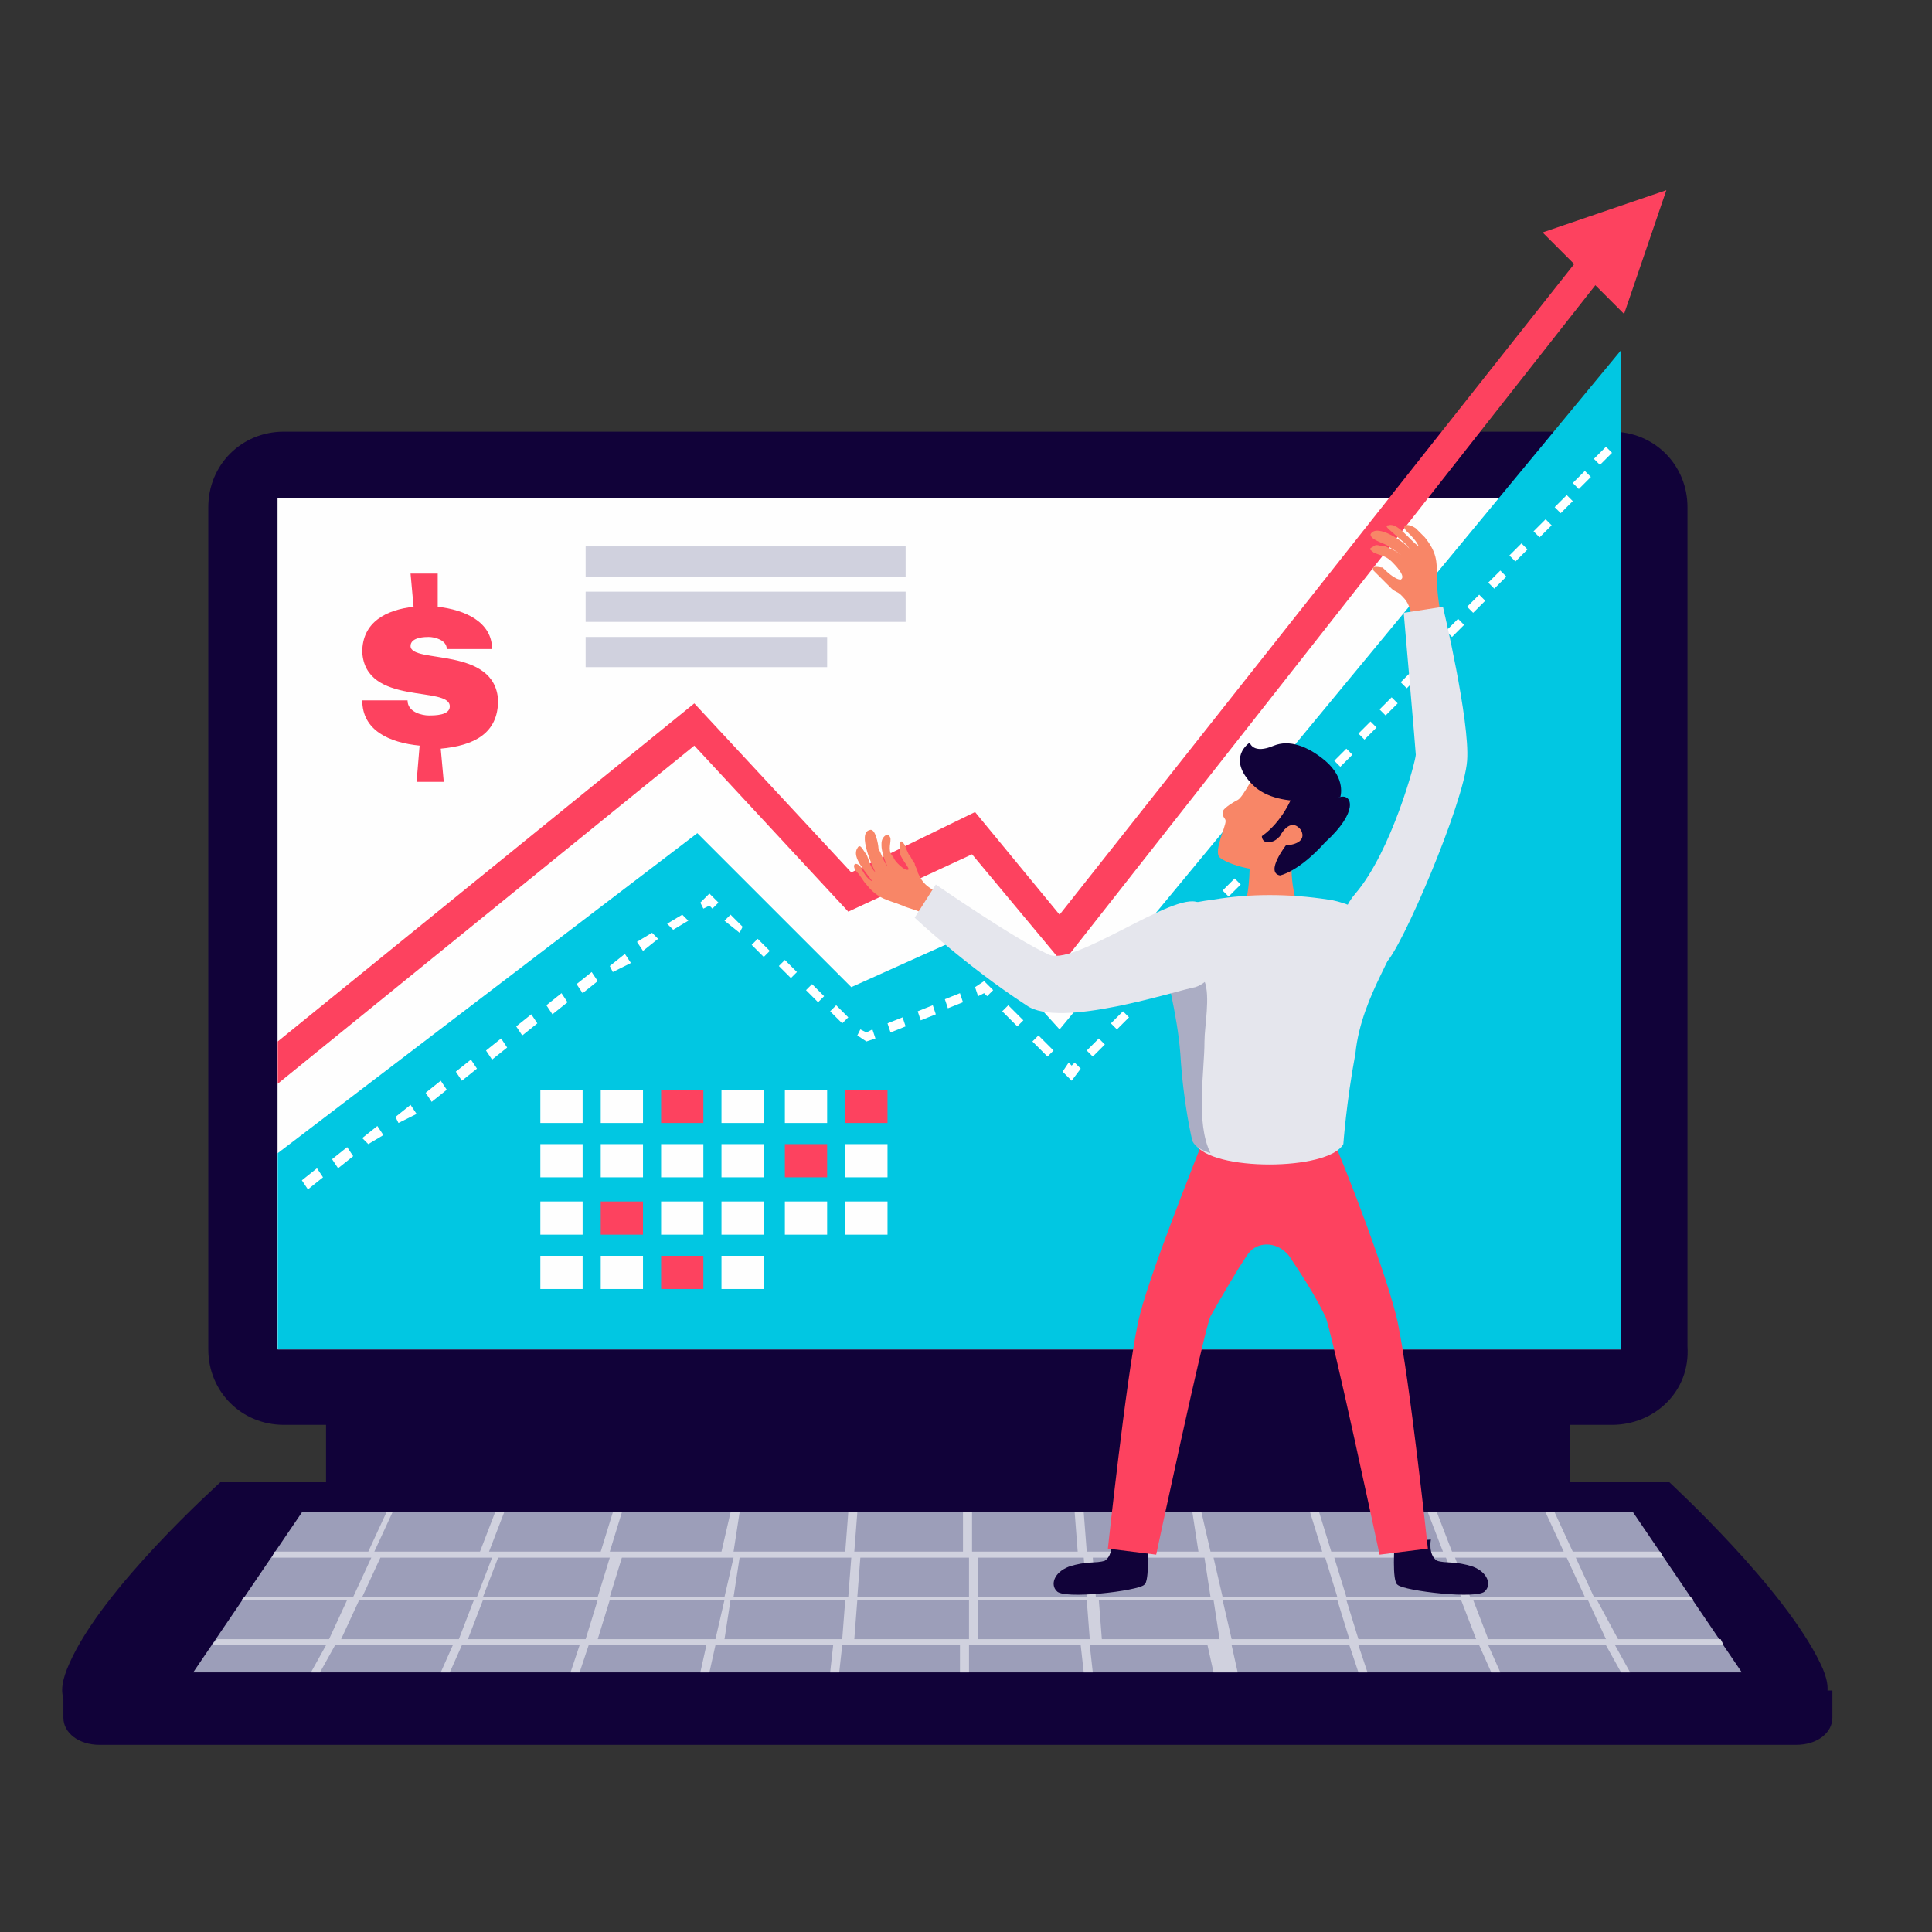 <svg xmlns="http://www.w3.org/2000/svg" viewBox="0 0 64 64" id="seo-business"><rect x="0" y="0" width="64" height="64" fill="#333333" stroke="none"/><path fill="#110239" d="M10.8 43.1H52v6.1H10.8z"></path><path fill="#110239" d="M53.4 47.2h-44c-1.4 0-2.5-1.1-2.5-2.5V16.8c0-1.4 1.1-2.5 2.5-2.5h44c1.4 0 2.5 1.1 2.5 2.5v27.8c.1 1.5-1.1 2.6-2.5 2.6z"></path><path fill="#fefefe" d="M9.2 16.5h44.5v28.2H9.2z"></path><path fill="#110239" d="M2.1 56v.9c0 .5.5.9 1.2.9h56.2c.7 0 1.2-.4 1.2-.9V56H2.1z"></path><path fill="#110239" d="M31.4 49.1H7.3c-.1.1-3.9 3.5-5 6-.5 1.1-.2 1.6.7 1.6h56.6c.9 0 1.2-.6.7-1.6-1.2-2.5-4.9-5.9-5-6H31.4z"></path><path fill="#9c9eb9" d="M57.7 55.4H6.4l3.6-5.3h44.1z"></path><path fill="#d0d1de" d="m57.1 54.5-.1-.2h-3.4l-.7-1.3h3.2l-.1-.1h-3.2l-.6-1.3h2.9l-.1-.2h-2.9l-.6-1.3h-.3l.6 1.3h-3.7l-.5-1.3h-.3l.5 1.3h-3.7l-.4-1.3h-.3l.4 1.3h-3.7l-.3-1.3h-.3l.2 1.3H36l-.1-1.3h-.3l.1 1.3h-3.5v-1.3h-.3v1.3h-3.6l.1-1.3h-.3l-.1 1.3h-3.7l.2-1.3h-.3l-.3 1.3h-3.7l.4-1.3h-.3l-.4 1.3h-3.7l.5-1.3h-.3l-.5 1.3h-3.7l.6-1.3h.2l-.6 1.3H9.1l-.1.2h3.3l-.6 1.3H8.1L8 53h3.5l-.6 1.3H7.2l-.2.2h3.8l-.5.9h.3l.5-.9H15l-.4.9h.3l.4-.9h3.9l-.3.9h.3l.3-.9h3.9l-.2.9h.3l.2-.9h3.9l-.1.9h.3l.1-.9h3.9v.9h.3v-.9h3.7l.1.9h.3l-.1-.9H40l.2.9h.8l-.2-.9h3.9l.3.9h.3l-.3-.9h4l.4.9h.3l-.4-.9h3.9l.5.9h.3l-.5-.9h3.6zm-40.6-2.9h3.7l-.4 1.3H16l.5-1.3zm-3.9 0h3.7l-.5 1.3H12l.6-1.3zm2.6 2.7h-3.9l.6-1.3h3.8l-.5 1.3zm4.2 0h-3.9L16 53h3.8l-.4 1.3zm4.3 0h-3.9l.4-1.3H24l-.3 1.3zm.3-1.4h-3.8l.4-1.3h3.7l-.3 1.3zm3.9 1.4H24l.2-1.3H28l-.1 1.3zm.2-1.4h-3.8l.2-1.3h3.7l-.1 1.3zm4 1.4h-3.8l.1-1.3h3.7v1.3zm0-1.4h-3.7l.1-1.3h3.6v1.3zm.3-1.3h3.5l.1 1.3h-3.6v-1.3zm0 2.7V53H36l.1 1.3h-3.7zm19.5-2.7.6 1.3h-3.8l-.5-1.3h3.7zm-4 0 .5 1.3h-3.8l-.4-1.3h3.7zm-11.7 0h3.7l.2 1.3h-3.8l-.1-1.3zm.3 2.7-.1-1.3h3.8l.2 1.3h-3.9zm3.7-2.7h3.7l.4 1.3h-3.8l-.3-1.3zm.6 2.7-.3-1.3h3.8l.4 1.3h-3.9zm4.2 0-.4-1.3h3.8l.5 1.3H45zm4.3 0-.5-1.3h3.8l.6 1.3h-3.9z"></path><path fill="#110239" d="M31.4 56.7h-2.5s0 .2.1.3c0 0 .1.1.2.1h4.4c.1 0 .1 0 .2-.1s.1-.3.1-.3h-2.5z"></path><path fill="#fefefe" d="M9.2 16.5h44.5v28.2H9.2z"></path><path fill="#01c7e2" d="m32.2 30.9-4 1.8-5.1-5.1L9.2 38.2v6.5h44.5V11.6L35.1 34.1z"></path><path fill="#fefefe" d="M17.9 36.1h1.4v1.1h-1.4zM19.9 36.1h1.4v1.1h-1.4z"></path><path fill="#fd425f" d="M21.9 36.1h1.4v1.1h-1.4z"></path><path fill="#fefefe" d="M23.9 36.1h1.4v1.1h-1.4zM26 36.1h1.4v1.1H26z"></path><path fill="#fd425f" d="M28 36.1h1.4v1.1H28z"></path><path fill="#fefefe" d="M17.9 37.9h1.4V39h-1.4zM19.9 37.9h1.4V39h-1.4zM21.9 37.9h1.4V39h-1.4zM23.9 37.9h1.4V39h-1.4z"></path><path fill="#fd425f" d="M26 37.9h1.4V39H26z"></path><path fill="#fefefe" d="M28 37.9h1.4V39H28zM17.9 39.8h1.4v1.1h-1.4z"></path><path fill="#fd425f" d="M19.9 39.8h1.4v1.1h-1.4z"></path><path fill="#fefefe" d="M21.9 39.8h1.4v1.1h-1.4zM23.9 39.8h1.4v1.1h-1.4zM26 39.8h1.4v1.1H26zM28 39.8h1.4v1.1H28zM17.9 41.6h1.4v1.1h-1.4zM19.9 41.6h1.4v1.1h-1.4z"></path><path fill="#fd425f" d="M21.9 41.6h1.4v1.1h-1.4z"></path><path fill="#fefefe" d="M23.9 41.6h1.4v1.1h-1.4z"></path><path fill="#fff" d="m32.7 33-.1-.1-.2.1-.1-.3.3-.2.3.3zM29.5 34.2l-.1-.3.5-.2.1.3-.5.2zm1-.4-.1-.3.5-.2.1.3-.5.2zm.9-.4-.1-.3.5-.2.1.3-.5.2zM28.7 34.5l-.3-.2.1-.2.2.1.2-.1.1.3zM27.9 33.9l-.4-.4.2-.2.4.4-.2.2zm-.8-.7-.4-.4.2-.2.4.4-.2.2zm-.9-.8-.4-.4.2-.2.4.4-.2.2zm-.9-.7-.4-.4.2-.2.4.4-.2.2zm-.8-.8-.5-.4.2-.2.4.4-.1.2zM23.6 30.1l-.1-.1-.2.1-.1-.2.3-.3.3.3zM10.2 39.4l-.2-.3.5-.4.2.3-.5.4zm1-.7-.2-.3.5-.4.2.3-.5.4zm1-.8-.2-.2.5-.4.2.3-.5.3zm1-.7-.1-.2.5-.4.2.3-.6.3zm1.1-.7-.2-.3.5-.4.2.3-.5.4zm1-.7-.2-.3.5-.4.2.3-.5.4zm1-.7-.2-.3.5-.4.2.3-.5.4zm1-.8-.2-.3.5-.4.2.3-.5.4zm1-.7-.2-.3.5-.4.2.3-.5.4zm1-.7-.2-.3.5-.4.2.3-.5.4zm1-.7-.1-.2.5-.4.2.3-.6.3zm1-.7-.2-.3.5-.3.2.2-.5.4zm1-.7-.2-.2.5-.3.2.2-.5.3zM36.2 35l-.2-.2.4-.4.2.2-.4.4zm.8-.9-.2-.2.4-.4.2.2-.4.4zm.7-.9-.2-.2.4-.4.2.2-.4.4zm.8-.9-.2-.2.4-.4.2.2-.4.4zm.7-.8-.2-.2.4-.4.2.2-.4.4zm.8-.9-.2-.2.4-.4.2.2-.4.4zm.7-.9-.2-.2.4-.4.2.2-.4.4zm.8-.9-.2-.2.4-.4.2.2-.4.4zm.7-.8-.2-.2.4-.4.2.2-.4.4zm.8-.9-.2-.2.4-.4.2.2-.4.4zm.7-.9-.2-.2.4-.4.2.2-.4.4zm.7-.8-.2-.2.4-.4.2.2-.4.4zm.8-.9-.2-.2.4-.4.2.2-.4.4zm.7-.8-.2-.2.4-.4.2.2-.4.4zm.7-.9-.2-.2.4-.4.2.2-.4.4zm.8-.8-.2-.2.4-.4.2.2-.4.4zm.7-.9-.2-.2.4-.4.2.2-.4.4zm.7-.8-.2-.2.4-.4.2.2-.4.4zm.7-.8-.2-.2.4-.4.2.2-.4.4zm.7-.9-.2-.2.4-.4.2.2-.4.4zm.8-.8-.2-.2.4-.4.2.2-.4.4zm.7-.8-.2-.2.4-.4.2.2-.4.4zm.6-.8-.2-.2.4-.4.2.2-.4.4zm.7-.8-.2-.2.4-.4.2.2-.4.4zM35.5 35.8l-.3-.3.2-.3.1.1.1-.1.2.2zM34.7 35l-.5-.5.2-.2.5.5-.2.2zm-1-1-.5-.5.2-.2.5.5-.2.2z"></path><g fill="#fd425f"><path d="m52.5 8.3-17.4 22-2.8-3.4-4.1 2-5.2-5.6L9.2 34.5v1.4L23 24.7l5.1 5.5 4.1-1.9 3 3.6L53.2 9l-.7-.7z"></path><path d="m55.2 6.3-4.1 1.4 2.7 2.7z"></path></g><path fill="#fd425f" d="M14.5 20.1c.9.1 1.8.5 1.8 1.4h-1.5c0-.3-.4-.4-.6-.4-.1 0-.6 0-.6.3 0 .6 2.8 0 2.9 1.8 0 1.1-.8 1.5-1.9 1.6l.1 1.1h-.9l.1-1.2c-1-.1-1.9-.5-1.9-1.5h1.5c0 .4.5.5.7.5.2 0 .7 0 .7-.3 0-.7-2.8 0-2.9-1.8 0-1 .8-1.4 1.7-1.5l-.1-1.1h.9v1.1z"></path><path fill="#110239" d="M38 51.1s.1 1.3-.1 1.4c-.2.2-2.7.5-2.9.2-.2-.2-.1-.6.4-.8.6-.2.9-.1 1.2-.2.3-.2.2-.7.2-.7l1.2.1zm8.2 0s-.1 1.3.1 1.4c.2.2 2.7.5 2.9.2.2-.2.1-.6-.4-.8-.6-.2-.9-.1-1.2-.2-.3-.2-.2-.7-.2-.7l-1.2.1z"></path><path fill="#fd425f" d="M46.3 43.8c-.3-1.4-1.7-5.1-2.3-6.4-.2-.1-.5-.1-.7-.2.1-.3.1-.5.2-.8-.4.1-.9.2-1.3.3-.1 0-.1 0-.2.1-.1 0-.1 0-.2-.1-.5-.1-.9-.2-1.3-.3 0 .2.1.5.2.8-.2.1-.5.1-.7.2-.5 1.3-2 5-2.3 6.4-.4 1.9-1 7.5-1 7.5l1.6.2s1.6-7.5 1.8-7.9c.4-.7.8-1.4 1.2-2 .3-.5 1-.5 1.4 0 .4.6.8 1.2 1.2 2 .2.4 1.8 7.9 1.8 7.9l1.6-.2s-.6-5.6-1-7.5z"></path><path fill="#f88667" d="M46.8 20.6c-.1-.6-.2-.7-.4-.9-.1-.1-.2-.1-.3-.2l-.3-.3-.3-.3c-.1-.2.2-.1.3-.1.1.1.4.4.6.4.2-.1-.2-.5-.3-.6-.2-.2-.4-.2-.6-.3-.1-.1-.2-.1 0-.2.1-.1.2 0 .4 0 .2.1.5.2.6.4-.1-.2-.4-.3-.5-.4-.1-.1-.6-.2-.6-.4.2-.4 1.2.3 1.3.5-.1-.2-.3-.3-.5-.5-.1-.1-.4-.3-.2-.3.3-.1.7.5 1 .7-.1-.2-.2-.3-.4-.5s0-.3.3-.1l.3.3c.4.5.4.8.4 1.3 0 .2 0 .5.1 1.1 0 .5-.7.3-.9.4zm-15.6 9c-.6-.2-.7-.5-.8-.7 0-.1-.1-.2-.1-.3-.1-.1-.1-.2-.2-.3-.1-.2-.1-.3-.2-.4-.1-.1-.1.1-.1.3 0 .2.3.5.3.6-.1.1-.5-.3-.5-.4-.2-.2-.1-.4-.1-.6 0-.1-.1-.2-.2-.1s-.1.2-.1.3c0 .2.1.5.2.7-.1-.1-.2-.4-.3-.6 0-.1-.1-.7-.3-.6-.4.1.1 1.2.2 1.4-.2-.2-.2-.4-.3-.6-.1-.1-.2-.4-.3-.2-.2.3.3.8.5 1.1-.2-.1-.3-.3-.4-.5-.2-.2-.3 0-.1.2.1.1.2.3.3.4.4.5.7.5 1.2.7.2.1.4.1 1 .4.2.1.2-.5.3-.8zm11.6-1.2c-.3.1-.7.1-1 .1-.1 0-.2 0-.4-.1 0 .4 0 1.4-.3 1.9 0 0 .1.5 1 .5s1-.5 1-.5-.4-.8-.3-1.9z"></path><path fill="#e5e6ed" d="M46.2 30.9c-.2-.3-1.4-1-2.2-1.1-1.3-.2-2.6-.2-3.8 0-.8.1-1.6.3-1.8.6-.3.4.6 2.6.8 4.6.1 1.7.4 2.9.4 2.9.5.9 4.4.9 4.9 0 0 0 .1-1.4.4-3 .2-2 1.6-3.6 1.3-4z"></path><path fill="#abadc4" d="M39.9 34.5c0-.5.2-1.5 0-2-.3-.7-.9-1-1.5-1.3.2.9.6 2.4.7 3.7.1 1.7.4 2.9.4 2.9.1.2.3.3.6.4-.5-1-.2-2.7-.2-3.7z"></path><path fill="#f88667" d="M44 26s-1.8-1.1-2.1-.8c-.3.3-.7 1.2-.9 1.3-.2.1-.5.3-.5.4 0 .2.1.2.1.3 0 .2-.4 1-.2 1.2.2.2 1.5.7 2.3.2.8-.5 2.2-2.1 1.3-2.6z"></path><path fill="#110239" d="M44.4 26.4h-1.6s-.3.8-1 1.3c0 0 0 .2.2.2s.3-.1.4-.2c.1-.2.4-.6.7-.2.2.4-.3.5-.5.5 0 0-.7.9-.2 1 0 0 .6-.1 1.5-1.1 1.1-1 .9-1.6.5-1.5z"></path><path fill="#110239" d="M41.4 24.6s-.8.5.1 1.4c.9.9 2.9.4 2.9.4s.2-.6-.5-1.2c-.6-.5-1.2-.7-1.7-.5-.7.3-.8-.1-.8-.1z"></path><path fill="#e5e6ed" d="m31 29.3-.7 1.1S32 32 34 33.3c1.1.8 5-.5 5.6-.6.9-.3 1.5-2.1.1-2.8-.8-.4-4.2 2.2-5 1.7-1.1-.5-3.7-2.3-3.7-2.3zm15.5-9 1.3-.2s.9 3.8.8 5.1c-.1 1.4-2.2 6.3-2.7 6.7-.6.5-2.2-.9-1-2.3 1.2-1.4 2-4.4 2-4.6 0-.1-.4-4.7-.4-4.7z"></path><path fill="#d0d1de" d="M19.4 18.1H30v1H19.4zM19.4 19.6H30v1H19.4zM19.4 21.1h8v1h-8z"></path></svg>